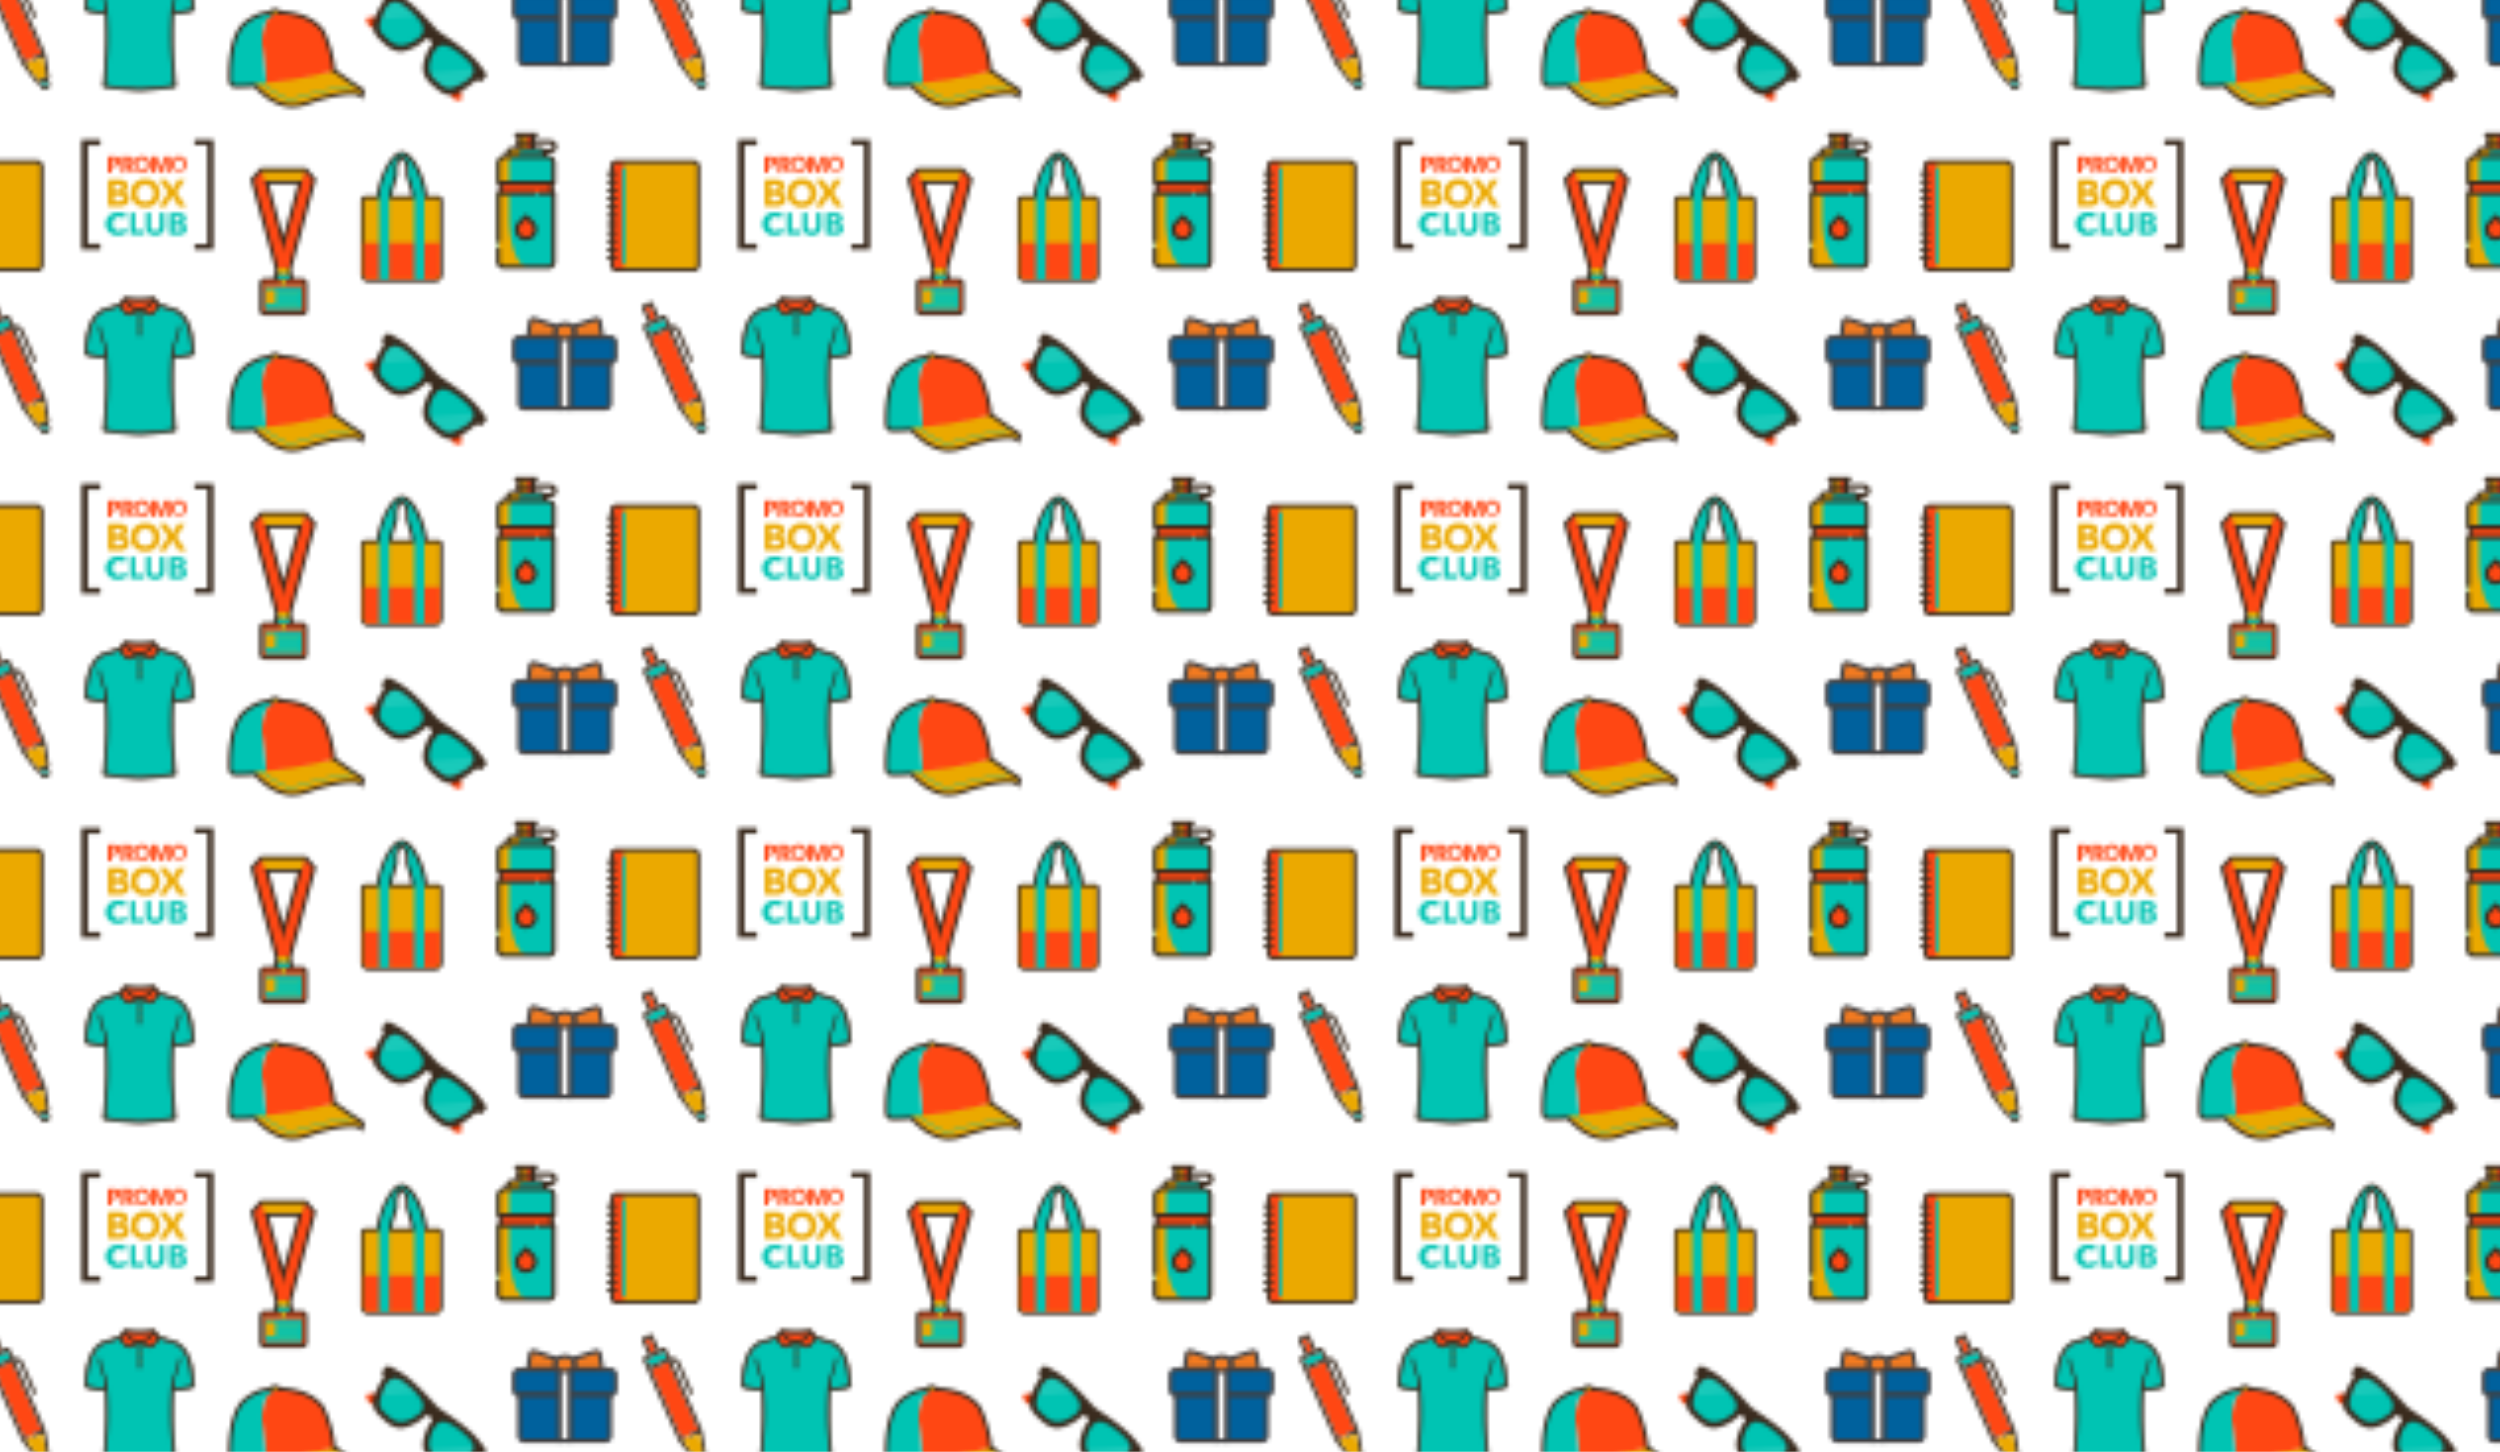 <svg xmlns="http://www.w3.org/2000/svg" xmlns:xlink="http://www.w3.org/1999/xlink" width="632" height="367" viewBox="0 0 632 367"><defs><style>.a,.f,.g,.h,.i{fill:none;}.b{fill:#ff4713;}.c,.j{fill:#00c4b3;}.d{fill:#3a2b1e;}.e{fill:#eba900;}.f,.g,.h,.i,.j{stroke:#3a2b1e;}.f,.g,.h,.i,.j,.m,.n,.o{stroke-miterlimit:10;}.f{stroke-width:0.89px;}.g{stroke-width:1.78px;}.h{stroke-width:0.47px;}.i{stroke-width:0.67px;}.j{stroke-width:1.58px;}.k{fill:#010101;opacity:0.2;}.k,.l{isolation:isolate;}.l,.n{fill:#fff;}.l{opacity:0.1;}.m{fill:#00619d;}.m,.n,.o{stroke:#414042;stroke-width:1.05px;}.o{fill:#f47b20;}.p{fill:url(#a);}</style><pattern id="a" width="165.87" height="86.32" patternTransform="matrix(1, 0, 0, -1, 17.25, 812.69)" patternUnits="userSpaceOnUse" viewBox="0 0 165.87 86.32"><rect class="a" width="165.87" height="86.32"/><rect class="a" width="165.87" height="86.32"/><path class="b" d="M145.85,38.92l1.49-3.39,1.3.57-1.49,3.39Z"/><path class="b" d="M156.1,14.21a.42.42,0,0,1-.55.22h0l-.65-.28-7.62,17.31,4.42,2,7.62-17.32-2.21-1a.43.43,0,0,1-.22-.56Z"/><path class="c" d="M147.29,34.58l2.09.91,1.17.52.8-1.82-4.43-1.95-.8,1.82Z"/><path class="d" d="M145.12,39.52l2.08.92a.42.42,0,0,0,.55-.19v0l1.66-3.77,1.18.51a.44.44,0,0,0,.32,0,.39.39,0,0,0,.24-.23l1-2.25a2.14,2.14,0,0,0,2.4-1.22l3.3-7.49a.43.43,0,0,0-.22-.56.38.38,0,0,0-.33,0,.37.37,0,0,0-.23.23l-3.3,7.48a1.27,1.27,0,0,1-1.26.76l7.76-17.63h0V16h0l1-5.78a.44.44,0,0,0-.25-.47l-.15-.06.41-.93a1.26,1.26,0,0,0-.65-1.66h0a1.24,1.24,0,0,0-1,0,1.21,1.21,0,0,0-.69.66l-.42.93-.15-.06a.44.44,0,0,0-.32,0,.45.45,0,0,0-.19.14l-3.54,4.59h0L145.22,34a.42.42,0,0,0,.21.56h0l1.17.52L145,38.87a.42.42,0,0,0,.19.55h0ZM160.31,7.83a.38.38,0,0,1,.21.22.42.42,0,0,1,0,.31l-.41.93L159.37,9l.41-.93a.4.4,0,0,1,.22-.22.42.42,0,0,1,.31,0Zm.08,2.52-.84,4.91-2.11-.92a.44.44,0,0,0-.32,0,.45.45,0,0,0-.24.23.43.43,0,0,0,.22.56l2.21,1-7.62,17.32-4.42-2,7.62-17.31.65.28a.42.42,0,0,0,.59-.14.42.42,0,0,0-.14-.59l-.11,0-.54-.24,3-3.94ZM146.92,32.24l4.43,1.95-.8,1.82-4.43-1.95Zm1.72,3.86-1.49,3.39-1.3-.57,1.49-3.39Z"/><path class="c" d="M159.37,9l.74.32.41-.93a.42.42,0,0,0,0-.31.38.38,0,0,0-.21-.22.42.42,0,0,0-.31,0,.4.4,0,0,0-.22.22Z"/><path class="e" d="M155.34,13.41l.54.24a.42.42,0,0,1,.22.55h0l.78.35a.45.45,0,0,1,.24-.23.44.44,0,0,1,.32,0l2.11.92.84-4.91-2-.88Z"/><path class="b" d="M108.72,67.88a1.81,1.81,0,0,1,0,2.56l0,0h14a1.81,1.81,0,0,1,0-2.56l0,0Z"/><path class="c" d="M122.74,67.88V50.54a1.38,1.38,0,0,0-1.38-1.38H110.1a1.38,1.38,0,0,0-1.38,1.38V67.88Z"/><path class="c" d="M121.16,77.07H110.3a1.58,1.58,0,0,1-1.58-1.58h0v-5h14v5A1.59,1.59,0,0,1,121.16,77.07Z"/><path class="e" d="M111.49,61.21v6.67h-2.77V61.56h0v-11a1.38,1.38,0,0,1,1.38-1.38h5.84C112.09,50.61,111.55,58.22,111.49,61.21Z"/><path class="e" d="M113.07,77.07a1.58,1.58,0,0,1-1.58-1.58h0v-5h-2.77v5a1.58,1.58,0,0,0,1.58,1.58h2.77Z"/><path class="c" d="M119.19,79h-6.92A1.32,1.32,0,0,1,111,77.71v-.64h9.56v.64A1.32,1.32,0,0,1,119.24,79Z"/><path class="e" d="M115.14,79h-2.87A1.32,1.32,0,0,1,111,77.71v-.64h2.87v.64A1.32,1.32,0,0,0,115.14,79Z"/><rect class="b" x="113.91" y="79.03" width="3.63" height="3.63"/><rect class="e" x="113.91" y="79.03" width="1.82" height="3.63"/><path class="b" d="M117.35,60.32l-1.62,1.62-1.62-1.62a2.3,2.3,0,0,1,0-3.24h0a2.3,2.3,0,0,1,3.24,0h0A2.3,2.3,0,0,1,117.35,60.32Z"/><path class="d" d="M123.25,75.49v-5a.49.49,0,0,0-.15-.36,1.32,1.32,0,0,1,0-1.86.49.49,0,0,0,.15-.36V50.54a1.89,1.89,0,0,0-1.89-1.89H110.1a1.89,1.89,0,0,0-1.89,1.89v3.27a.52.52,0,0,0,1,0V50.54a.87.87,0,0,1,.85-.87h11.27a.87.87,0,0,1,.87.87h0V67.32h-2.9a.51.51,0,0,0-.2,1,.67.67,0,0,0,.2,0h2.49a2.45,2.45,0,0,0,0,1.56H109.64a2.45,2.45,0,0,0,0-1.56h8a.51.51,0,1,0,.2-1h-8.58V55.65a.52.52,0,0,0-1,0V67.88a.49.49,0,0,0,.15.36,1.32,1.32,0,0,1,0,1.86.49.49,0,0,0-.15.36v5a2.11,2.11,0,0,0,2.09,2.09h.13v.16a1.85,1.85,0,0,0,1.84,1.83h1.13v.78h-.13a.52.52,0,0,0,0,1h.13v.83h-.09a.51.51,0,1,0-.2,1h5a.51.51,0,1,0,.2-1,.67.67,0,0,0-.2,0h-.09v-.83h3.72a1.65,1.65,0,0,0,.26-3.29,1.13,1.13,0,0,0-.26,0H121a2.16,2.16,0,0,0,0-.36v-.13h.13A2.1,2.1,0,0,0,123.25,75.49Zm-5.19,4.83v-.79h1.13a1.82,1.82,0,0,0,1.2-.45h1.39a.62.62,0,1,1,0,1.24h-3.72Zm-3.63,1.82v-.82H117v.83Zm0-1.82v-.79H117v.79Zm-3-2.75H120v.14a.8.8,0,0,1-.8.8h-6.93a.8.8,0,0,1-.81-.79h0ZM109.21,71h13v4.52a1.07,1.07,0,0,1-1.07,1.07H110.3a1.05,1.05,0,0,1-1.06-1.06h0Z"/><path class="d" d="M115.73,55.88a2.8,2.8,0,0,0-2,4.78l1.64,1.66a.51.51,0,0,0,.72,0l1.62-1.62a2.8,2.8,0,0,0-2-4.78ZM117,57.42a1.79,1.79,0,0,1,0,2.52l-1.26,1.25-1.26-1.25A1.78,1.78,0,0,1,117,57.42Z"/><polygon class="d" points="3.31 81.39 8.11 81.39 8.11 79.94 4.96 79.94 4.96 55.07 8.11 55.07 8.11 53.62 3.31 53.62 3.31 81.39"/><polygon class="d" points="31.92 54.98 35.16 54.98 35.16 80.03 31.92 80.03 31.92 81.39 36.72 81.39 36.72 53.62 31.92 53.62 31.92 54.98"/><path class="b" d="M11,76.32h.47c.35,0,.79-.06.79-.48s-.32-.5-.65-.5H11ZM10,73h1V74.6h.67c.88,0,1.55.3,1.55,1.28s-.72,1.26-1.59,1.26H10Z"/><path class="b" d="M14.34,76.32h.6c.34,0,.71-.06.71-.48s-.43-.46-.77-.46h-.54Zm-.92-3.38h.92v1.7h.45L15.67,73h1.1l-1.06,1.75a1.08,1.08,0,0,1,.9,1.15c0,1-.72,1.26-1.58,1.26H13.42Z"/><path class="b" d="M18.69,73.72a1.2,1.2,0,0,0-1.18,1.22s0,.08,0,.12a1.18,1.18,0,0,0,2.34.31,1.6,1.6,0,0,0,0-.31,1.21,1.21,0,0,0-1.07-1.33h-.1m0,3.52a2,2,0,0,1-2-2,1.21,1.21,0,0,1,0-.19,2,2,0,0,1,4.06,0,2,2,0,0,1-1.81,2.17h-.19"/><polygon class="b" points="21.02 77.14 22.41 77.14 23.37 74.42 23.39 74.42 24.35 77.14 25.74 77.14 25.74 72.98 24.82 72.98 24.82 76.17 24.81 76.17 23.71 72.98 23.01 72.98 21.95 76.17 21.94 76.17 21.94 72.98 21.02 72.98 21.02 77.14"/><path class="b" d="M28,73.72a1.2,1.2,0,0,0-1.18,1.22s0,.08,0,.12a1.18,1.18,0,0,0,2.33.38,1.21,1.21,0,0,0,0-.38,1.19,1.19,0,0,0-1.05-1.33H28m0,3.52a2,2,0,0,1-2-2,1.21,1.21,0,0,1,0-.19,2,2,0,1,1,2.19,2.17H28"/><path class="e" d="M11.58,67.32h1.13c.49,0,1.2-.1,1.2-.74s-.52-.79-1-.79H11.58Zm0,2.71h1c.47,0,1-.15,1-.71s-.48-.74-.94-.74H11.58Zm-1.5-5.51h2.78c1.21,0,2.55.47,2.55,1.89a1.61,1.61,0,0,1-1.49,1.65h0a1.51,1.51,0,0,1,1.17,1.49c0,1.47-1.29,1.72-2.48,1.72H10.08Z"/><path class="e" d="M19.48,65.69a2,2,0,0,0-2.11,1.88,1.5,1.5,0,0,0,0,.3,2.11,2.11,0,0,0,4.22,0h0a2.06,2.06,0,0,0-1.91-2.18h-.2m0,5.73a3.43,3.43,0,0,1-3.66-3.18c0-.12,0-.25,0-.37a3.44,3.44,0,0,1,3.32-3.56h.35a3.42,3.42,0,0,1,3.65,3.19c0,.12,0,.25,0,.37a3.44,3.44,0,0,1-3.3,3.56h-.36"/><polygon class="e" points="25.25 68.02 23 71.25 24.88 71.25 26.33 68.88 27.72 71.25 29.53 71.25 27.34 68.05 29.79 64.48 27.91 64.48 26.25 67.21 24.64 64.48 22.87 64.48 25.25 68.02"/><path class="c" d="M13.91,61.47a1.35,1.35,0,0,1-1.06.46,1.66,1.66,0,0,1-1.62-1.68.41.41,0,0,0,0-.11,1.64,1.64,0,0,1,1.45-1.81h.12A1.33,1.33,0,0,1,14,59l1-.76a2.42,2.42,0,0,0-2-1A2.92,2.92,0,1,0,12.66,63H13a2.4,2.4,0,0,0,1.88-.82Z"/><polygon class="c" points="15.7 62.92 16.93 62.92 16.93 58.5 19.2 58.5 19.2 57.37 15.7 57.37 15.7 62.92"/><path class="c" d="M24.38,59.51a2.14,2.14,0,0,0-2-2.29,1.79,1.79,0,0,0-.4,0,2.14,2.14,0,0,0-2.34,1.94,1.29,1.29,0,0,0,0,.34v3.41h1.22V59.55a1.13,1.13,0,1,1,2.25-.21.74.74,0,0,1,0,.21v3.37h1.22Z"/><path class="c" d="M26.8,59.66h.93c.4,0,1-.08,1-.61s-.44-.65-.82-.65H26.8Zm0,2.22h.83c.39,0,.83-.12.83-.58s-.4-.6-.77-.6H26.8Zm-1.23-4.56h2.28c1,0,2.09.38,2.09,1.54a1.33,1.33,0,0,1-1.22,1.36h0a1.25,1.25,0,0,1,1,1.23c0,1.2-1.06,1.41-2,1.41H25.57Z"/><path class="e" d="M158,75.85a1.29,1.29,0,0,0,1.28-1.29V49.73A1.29,1.29,0,0,0,158,48.44H139.13a1.29,1.29,0,0,0-1.29,1.29V74.56a1.29,1.29,0,0,0,1.29,1.29Z"/><path class="b" d="M140.41,48.44h-1.72a1.29,1.29,0,0,0-1.29,1.29V74.56a1.29,1.29,0,0,0,1.29,1.29h1.72Z"/><path class="f" d="M158,75.85H138.69a1.29,1.29,0,0,1-1.29-1.29V49.73a1.29,1.29,0,0,1,1.29-1.29H158a1.29,1.29,0,0,1,1.28,1.29V74.56A1.29,1.29,0,0,1,158,75.85Z"/><path class="d" d="M138.27,72.42a.43.43,0,1,1,0,.86h-1.73a.44.44,0,0,1-.42-.43.42.42,0,0,1,.41-.43h1.74Z"/><path class="d" d="M138.27,70.32a.43.43,0,0,1,0,.86h-1.73a.44.44,0,0,1-.42-.43.42.42,0,0,1,.41-.43h1.74Z"/><path class="d" d="M138.27,68.14a.43.43,0,1,1,.13.85.29.29,0,0,1-.13,0h-1.73a.44.44,0,0,1-.36-.49.42.42,0,0,1,.36-.36Z"/><path class="d" d="M138.27,66a.43.43,0,1,1,.13.85.29.29,0,0,1-.13,0h-1.73a.44.44,0,0,1-.36-.49.42.42,0,0,1,.36-.36Z"/><path class="d" d="M138.27,63.86a.43.43,0,1,1,.13.85.29.29,0,0,1-.13,0h-1.73a.44.44,0,0,1-.36-.49.42.42,0,0,1,.36-.36Z"/><path class="d" d="M138.27,61.72a.43.43,0,1,1,.13.85h-1.86a.44.44,0,0,1-.36-.49.42.42,0,0,1,.36-.36Z"/><path class="d" d="M138.27,59.57a.43.43,0,0,1,0,.86h-1.73a.42.42,0,0,1-.42-.42h0a.44.44,0,0,1,.42-.43Z"/><path class="d" d="M138.27,57.43a.43.43,0,0,1,0,.86h-1.73a.42.42,0,0,1-.42-.42h0a.44.44,0,0,1,.42-.43Z"/><path class="d" d="M138.27,55.32a.43.43,0,0,1,0,.86h-1.73a.43.43,0,0,1,0-.86Z"/><path class="d" d="M138.27,53.15a.43.43,0,0,1,0,.86h-1.73a.43.43,0,0,1,0-.86Z"/><path class="d" d="M138.27,51a.43.43,0,0,1,0,.86h-1.73a.43.43,0,0,1,0-.86Z"/><path class="c" d="M140.41,50a.41.41,0,0,1,.43.39h0V73.89a.43.43,0,0,1-.86,0V50.42a.41.41,0,0,1,.42-.4Z"/><path class="g" d="M59.58,45.06V38.23a.38.38,0,0,0-.38-.38H49.56a.38.38,0,0,0-.38.38h0v6.83a.38.38,0,0,0,.38.38h4.21v.78h-.61a.38.38,0,0,0-.38.38h0v.27a.4.4,0,0,0,.38.39H53.1V49h0L47,71.22l2,2.17H59.79l1.92-2.17L55.64,49h0V47.26h-.06a.4.4,0,0,0,.38-.39V46.6a.38.38,0,0,0-.38-.38h-.66v-.78H59.2A.38.38,0,0,0,59.58,45.06Zm-5.2,8.58L59.14,71H49.61Z"/><path class="b" d="M59.58,45.06V38.23a.38.38,0,0,0-.38-.38H49.56a.38.38,0,0,0-.38.38h0v6.83a.38.38,0,0,0,.38.38H59.2A.38.38,0,0,0,59.58,45.06Z"/><rect class="c" x="49.64" y="38.33" width="9.45" height="5.55" rx="0.38" ry="0.38"/><rect class="c" x="49.18" y="44.07" width="10.4" height="0.27"/><line class="a" x1="52.68" y1="42.81" x2="58.61" y2="42.81"/><rect class="e" x="52.68" y="42.77" width="5.93" height="0.07"/><line class="a" x1="52.68" y1="42.09" x2="58.61" y2="42.09"/><rect class="e" x="52.68" y="42.06" width="5.93" height="0.07"/><line class="a" x1="52.68" y1="41.38" x2="58.61" y2="41.38"/><rect class="e" x="52.68" y="41.34" width="5.93" height="0.07"/><line class="a" x1="52.68" y1="40.67" x2="58.61" y2="40.67"/><rect class="e" x="52.68" y="40.63" width="5.93" height="0.07"/><line class="a" x1="52.68" y1="39.95" x2="58.61" y2="39.95"/><rect class="e" x="52.68" y="39.92" width="5.93" height="0.07"/><line class="a" x1="50.05" y1="39.22" x2="58.59" y2="39.22"/><rect class="e" x="50.05" y="39.19" width="8.55" height="0.07"/><rect class="e" x="50.05" y="39.95" width="2.36" height="3.54" rx="0.38" ry="0.38"/><rect class="e" x="48.97" y="71.02" width="10.82" height="2.37"/><polygon class="b" points="59.79 73.39 61.71 71.21 55.64 49.03 53.11 49.03 59.79 73.39"/><polygon class="b" points="48.96 73.39 47.04 71.21 53.11 49.03 55.64 49.03 48.96 73.39"/><rect class="e" x="53.11" y="47.25" width="2.53" height="1.78"/><rect class="e" x="53.77" y="44.49" width="1.15" height="1.97" rx="0.26" ry="0.26"/><rect class="c" x="52.79" y="46.22" width="3.17" height="1.04" rx="0.38" ry="0.38"/><path class="c" d="M54.62,45a.27.27,0,1,0-.27.27.27.27,0,0,0,.27-.27Z"/><path class="h" d="M30.57,34.46c-.9,2.11-2,3.65-4.37,4.3A24,24,0,0,0,23,39.82l-1.23,1.5a.33.33,0,0,1-.31.12h0a20.07,20.07,0,0,0-7,0h0a.35.35,0,0,1-.32-.12L13,39.82a26.21,26.21,0,0,0-3.21-1.06c-2.38-.65-3.47-2.19-4.36-4.3s-1.2-6.88-1.21-7.07a.33.33,0,0,1,.23-.34,14.66,14.66,0,0,1,5-.79,87.77,87.77,0,0,0,0-11C9,9,8.9,8.15,8.9,8.13a.34.34,0,0,1,.26-.39A58.71,58.71,0,0,1,18,6.86a57.32,57.32,0,0,1,8.86.88.34.34,0,0,1,.27.38S27,9,26.61,15.26a87.77,87.77,0,0,0,0,11,14.66,14.66,0,0,1,5,.79.36.36,0,0,1,.23.34C31.77,27.58,31.51,32.25,30.57,34.46Z"/><path class="b" d="M14.44,41.1a20,20,0,0,1,7.08,0s1.37-4.14-2-4.64a4.17,4.17,0,0,0-5.08,4.64Z"/><path class="c" d="M26.6,26.59a14.75,14.75,0,0,1,4.85.73s-.26,4.77-1.19,7-2,3.51-4.14,4.11a24.08,24.08,0,0,0-3.33,1.11L18,38.32l-4.82,1.23a24.4,24.4,0,0,0-3.32-1.11c-2.18-.6-3.22-1.93-4.14-4.11s-1.19-7-1.19-7a14.8,14.8,0,0,1,4.85-.78L9.6,28a91,91,0,0,0,.15-12.79C9.31,8.71,9.19,8,9.19,8A56.56,56.56,0,0,1,18,7.16,56.56,56.56,0,0,1,26.8,8s-.11.67-.55,7.17A88.07,88.07,0,0,0,26.4,28Z"/><path class="d" d="M26.84,7.75a.34.34,0,0,1,.27.38S27,9,26.56,15.27a87.77,87.77,0,0,0,0,11,14.66,14.66,0,0,1,5,.79.36.36,0,0,1,.23.34c0,.19-.27,4.86-1.21,7.07s-2,3.65-4.37,4.3a22,22,0,0,0-3.27,1.09.28.28,0,0,1-.22,0L18,38.67l-4.73,1.2a.28.28,0,0,1-.22,0,23.35,23.35,0,0,0-3.28-1.09c-2.38-.65-3.47-2.19-4.36-4.3S4.21,27.6,4.2,27.41a.33.33,0,0,1,.23-.34,14.66,14.66,0,0,1,5-.79,87.77,87.77,0,0,0,0-11C9,9,8.88,8.17,8.88,8.15a.34.34,0,0,1,.26-.39A58.71,58.71,0,0,1,18,6.88,56.92,56.92,0,0,1,26.84,7.75ZM10.06,15.23a91.71,91.71,0,0,1-.15,12.84.33.33,0,0,1-.32.3.34.34,0,0,1-.34-.28L9.07,26.9a14.69,14.69,0,0,0-4.21.71A26.78,26.78,0,0,0,6,34.2c.84,2,1.8,3.34,3.93,3.91a26.48,26.48,0,0,1,3.26,1.08L17.9,38h.16l4.71,1.19A26,26,0,0,1,26,38.11c2.13-.57,3.08-1.92,3.93-3.91a26.78,26.78,0,0,0,1.14-6.59,14.69,14.69,0,0,0-4.21-.71l-.18,1.19a.34.34,0,0,1-.39.28.35.35,0,0,1-.28-.28,91.7,91.7,0,0,1-.14-12.84c.31-4.57.46-6.26.52-6.88A55.58,55.58,0,0,0,18,7.55a55.13,55.13,0,0,0-8.41.77C9.6,9,9.75,10.66,10.06,15.23Z"/><path class="d" d="M9.58,27.76A.29.29,0,0,0,9.3,28a8.15,8.15,0,0,1-.66,2.26c-.09.23-.18.48-.28.76a11.27,11.27,0,0,0-.74,3.08.28.28,0,0,0,.26.29.27.27,0,0,0,.29-.25h0a11.76,11.76,0,0,1,.71-2.92c.1-.28.2-.53.28-.76a9.07,9.07,0,0,0,.7-2.4.28.28,0,0,0-.26-.3h0Z"/><path class="d" d="M26.38,27.76h0a.29.29,0,0,0-.25.3,9.07,9.07,0,0,0,.7,2.4c.08.23.17.48.28.76a11.31,11.31,0,0,1,.7,2.92.28.28,0,0,0,.29.26.29.29,0,0,0,.27-.29A12.15,12.15,0,0,0,27.63,31c-.1-.28-.2-.53-.28-.76A8.91,8.91,0,0,1,26.68,28a.27.27,0,0,0-.29-.25Z"/><path class="b" d="M18,38.32a4.32,4.32,0,0,1,3.54,2.78l1.27-1.55S22,37.62,20.65,37.2Z"/><path class="b" d="M18,38.32a4.32,4.32,0,0,0-3.54,2.78l-1.28-1.55s.76-1.93,2.15-2.35Z"/><path class="d" d="M20.74,36.88c1.53.44,2.33,2.44,2.36,2.54a.32.32,0,0,1-.05.34l-1.28,1.56a.31.31,0,0,1-.32.12.34.34,0,0,1-.25-.23,3.92,3.92,0,0,0-3.26-2.54.34.34,0,0,1-.29-.29.33.33,0,0,1,.2-.35l2.67-1.13h.13Zm.88,3.57.79-1a4,4,0,0,0-1.75-1.94L19,38.24A4.36,4.36,0,0,1,21.62,40.45Z"/><path class="d" d="M15.44,36.89,18.11,38a.33.33,0,0,1,.2.35.36.36,0,0,1-.3.29,3.93,3.93,0,0,0-3.25,2.54.36.36,0,0,1-.26.23.33.33,0,0,1-.32-.12l-1.27-1.55a.35.35,0,0,1-.06-.34,4.5,4.5,0,0,1,2.36-2.54h.1A.29.29,0,0,1,15.44,36.89Zm-1.1,3.56a4.35,4.35,0,0,1,2.58-2.21l-1.62-.69a3.89,3.89,0,0,0-1.75,1.94Z"/><path class="d" d="M18,40.45a20.68,20.68,0,0,0-3.6.32l.12.66a20.07,20.07,0,0,1,7,0l.12-.66A21.14,21.14,0,0,0,18,40.45Z"/><line class="i" x1="18.02" y1="38" x2="18.02" y2="31.72"/><circle class="e" cx="18.03" cy="33.44" r="0.21"/><circle class="e" cx="18.03" cy="35.71" r="0.21"/><circle class="e" cx="18.03" cy="37.99" r="0.21"/><path class="j" d="M93.91,66.07V47.38a1.27,1.27,0,0,0-1.27-1.27H76a1.25,1.25,0,0,0-1.16.78,1.16,1.16,0,0,0-.1.49V66.07a.34.34,0,0,0,.34.34h3.57v.06a20,20,0,0,0,2,7.1c.78,1.61,2.29,4,3.71,4s2.94-2.34,3.71-4a19.79,19.79,0,0,0,2-7.1v-.06h3.57A.34.34,0,0,0,93.91,66.07Zm-12.79.34h6.37v.4c0,2.34-1.56,5.15-1.43,6.3.2,1.63-.46,4-1.76,4s-2-2.32-1.76-4c.14-1.15-1.42-4-1.42-6.3Z"/><path class="e" d="M92.64,46.11a1.27,1.27,0,0,1,1.27,1.27V66.07a.34.34,0,0,1-.34.34H75a.34.34,0,0,1-.34-.34V47.38a1.25,1.25,0,0,1,1.25-1.27H92.64Z"/><path class="b" d="M74.7,55.24V47.38A1.25,1.25,0,0,1,76,46.11H92.64a1.27,1.27,0,0,1,1.27,1.27v7.86Z"/><path class="c" d="M84.3,77.52c1.42,0,2.94-2.34,3.71-4a19.79,19.79,0,0,0,2-7.1V46.08H87.49V66.8c0,2.35-1.56,5.16-1.43,6.31.2,1.63-.46,4-1.76,4s-2-2.32-1.76-4c.14-1.15-1.42-4-1.42-6.31V46.08H78.61V66.47a20,20,0,0,0,2,7.1C81.37,75.18,82.88,77.52,84.3,77.52Z"/><path class="g" d="M73.25,7.16c-1.31.76-5.51,3.79-6.53,4.53h0A30.17,30.17,0,0,1,64,21.54c-3,4.25-9.18,4.57-11,4.57a.21.21,0,0,1,.08.16c0,.2-.35.37-.78.37s-.79-.17-.79-.37a.26.26,0,0,1,.09-.16A10.17,10.17,0,0,1,45.7,24c-4.47-2.66-4.47-12-4.37-14.77a.93.93,0,0,1,.89-.89c1.22,0,3.37.08,5.11.2A20.74,20.74,0,0,1,51.45,5c1.92-1,4.45-2.58,9.11-.82s11.5,3.08,13.16,2C73.72,6.22,74.74,6.32,73.25,7.16Z"/><path class="e" d="M47.14,8.78A21.12,21.12,0,0,1,51.45,5c1.92-1,4.45-2.58,9.11-.82s11.5,3.08,13.16,2c0,0,1,.07-.47.94s-6.76,4.69-6.76,4.69Z"/><path class="c" d="M48.78,9A25.9,25.9,0,0,1,54.6,5.19c1.52-.56,2.71-.22,4.37.24l.55.16a85.29,85.29,0,0,0,12.15,2.6L72,8a80.73,80.73,0,0,1-12.4-2.65L59,5.16a11,11,0,0,0-2.84-.54,4.86,4.86,0,0,0-1.69.31,25.74,25.74,0,0,0-6,4Z"/><path class="e" d="M51.49,26.27c0-.21.35-.37.79-.37s.78.16.78.37-.35.37-.78.37S51.49,26.47,51.49,26.27Z"/><path class="b" d="M52.46,26.1s7.95.46,11.51-4.56a30,30,0,0,0,2.77-9.84A107.78,107.78,0,0,0,50,8.78s-1,8.88-1,9.93S48.82,25.74,52.46,26.1Z"/><path class="c" d="M45.7,24a10.25,10.25,0,0,0,7,2.11h-.26C48.8,25.77,49,19.78,49,18.74s1-9.93,1-9.93-5.55-.5-7.82-.42a.93.93,0,0,0-.89.89C41.23,12,41.23,21.32,45.7,24Z"/><path class="b" d="M84.69,23.09l-7.51-.41a1.52,1.52,0,0,0-1.44.87l-.38.85a.67.67,0,0,0,.37.87.65.65,0,0,0,.27.05h8.72Z"/><path class="k" d="M84.69,25.32h-8a6.66,6.66,0,0,1-.45-2.42,1.54,1.54,0,0,1,.89-.25l7.51.41Z"/><path class="b" d="M96,13.32l.68-7.48a1.5,1.5,0,0,1,1.07-1.3l.89-.26a.67.67,0,0,1,.85.74L98.2,13.65Z"/><path class="k" d="M98.2,13.65l1.17-7.87A6.84,6.84,0,0,0,97,5a1.52,1.52,0,0,0-.37.85L96,13.32Z"/><path class="d" d="M91.47,19.51c.29-.25.77-.73.29-1.3h0a8.47,8.47,0,0,1-1.32-2.37C88.8,11.62,90,9.76,92.69,7.57c1-.79,2.12-1.8,3.5-1.83s2.68.54,4.73,1.91a9.52,9.52,0,0,1,1.73,1.44h0a1.24,1.24,0,0,0,1.32.06.67.67,0,0,1,.76.19l.81.93a.71.71,0,0,1,.07.83,22.69,22.69,0,0,1-5.43,6c-2.74,2.24-5.73,4-6.63,4.79s-3.09,3.49-5.71,5.87a22.23,22.23,0,0,1-6.74,4.56.69.69,0,0,1-.81-.19l-.81-.93a.66.66,0,0,1-.07-.78,1.26,1.26,0,0,0,.13-1.32h0a9.15,9.15,0,0,1-1.17-1.91c-1.06-2.23-1.43-3.71-1.22-5s1.4-2.34,2.32-3.2C82,16.62,84,15.73,88,18a8.63,8.63,0,0,1,2.16,1.64h0C90.63,20.17,91.18,19.77,91.47,19.51Z"/><path class="c" d="M86.85,26.71c-2.45,2.27-5.14,4.5-7.16-.19-1.82-4.23-.78-5,.79-6.46s3.27-2.8,6.78-.82C91,21.32,90.37,23.43,86.85,26.71Z"/><path class="k" d="M86.85,26.71c-2.07,1.93-4.32,3.81-6.19,1.5,1.83,2,4,.15,6-1.71,2.69-2.5,3.68-4.3,2.36-5.95C90.61,22.26,89.65,24.11,86.85,26.71Z"/><path class="c" d="M99.26,16c2.6-2.09,5.19-4.43.85-7.1-3.93-2.42-4.82-1.5-6.51-.16s-3.25,2.83-1.79,6.6C93.36,19.32,95.5,19,99.26,16Z"/><path class="k" d="M99.26,16c2.2-1.77,4.4-3.72,2.38-5.9,1.69,2.09-.44,4-2.57,5.69-2.85,2.29-4.78,3-6.22,1.47C94.31,19.06,96.28,18.38,99.26,16Z"/><path class="l" d="M86.85,26.71c-2.45,2.27-5.14,4.5-7.16-.19-.27-.64-.48-1.2-.64-1.69l9,.66A10.53,10.53,0,0,1,86.85,26.71Z"/><path class="l" d="M102.41,12.16l-11-.8A5.82,5.82,0,0,1,93.6,8.72c1.69-1.34,2.58-2.26,6.51.16C102,10,102.57,11.12,102.41,12.16Z"/><path class="m" d="M124.23,25v6.42H114a1.29,1.29,0,0,1-1.29-1.29h0v-3.8A1.29,1.29,0,0,1,114,25h10.27Z"/><path class="m" d="M124.23,25H114V14.74a1.29,1.29,0,0,1,1.29-1.29h9Z"/><path class="m" d="M137,31.41H126.77V25H137a1.29,1.29,0,0,1,1.31,1.27v3.86A1.29,1.29,0,0,1,137,31.41h0"/><path class="m" d="M126.77,13.45h9A1.28,1.28,0,0,1,137,14.74V25H126.77Z"/><polygon class="n" points="126.81 31.76 126.8 31.77 124.24 31.77 124.23 13.46 126.8 13.45 126.81 31.76"/><path class="o" d="M125.52,34.79c-1.41,0-2.56-.86-2.56-1.92S124.11,31,125.52,31s2.56.86,2.56,1.92-1.15,1.92-2.56,1.92"/><path class="o" d="M123,32.87a2.12,2.12,0,0,0,.38,1.17,2.14,2.14,0,0,1-.65.35L118,36a1.13,1.13,0,0,1-.36.06.85.85,0,0,1-.84-.78l-.43-2.63a.82.82,0,0,1,.58-1,.75.75,0,0,1,.3,0H123a1.52,1.52,0,0,1,.42.06,2.12,2.12,0,0,0-.42,1.23"/><path class="o" d="M134.8,32.63l-.44,2.63a.83.83,0,0,1-.83.78,1.13,1.13,0,0,1-.36-.06l-4.74-1.59a2,2,0,0,1-.65-.35,2,2,0,0,0,0-2.4,1.4,1.4,0,0,1,.41-.06H134a.84.84,0,0,1,.91.75.77.77,0,0,1,0,.3"/></pattern></defs><title>why-cropped-2</title><rect class="p" width="632" height="367"/></svg>